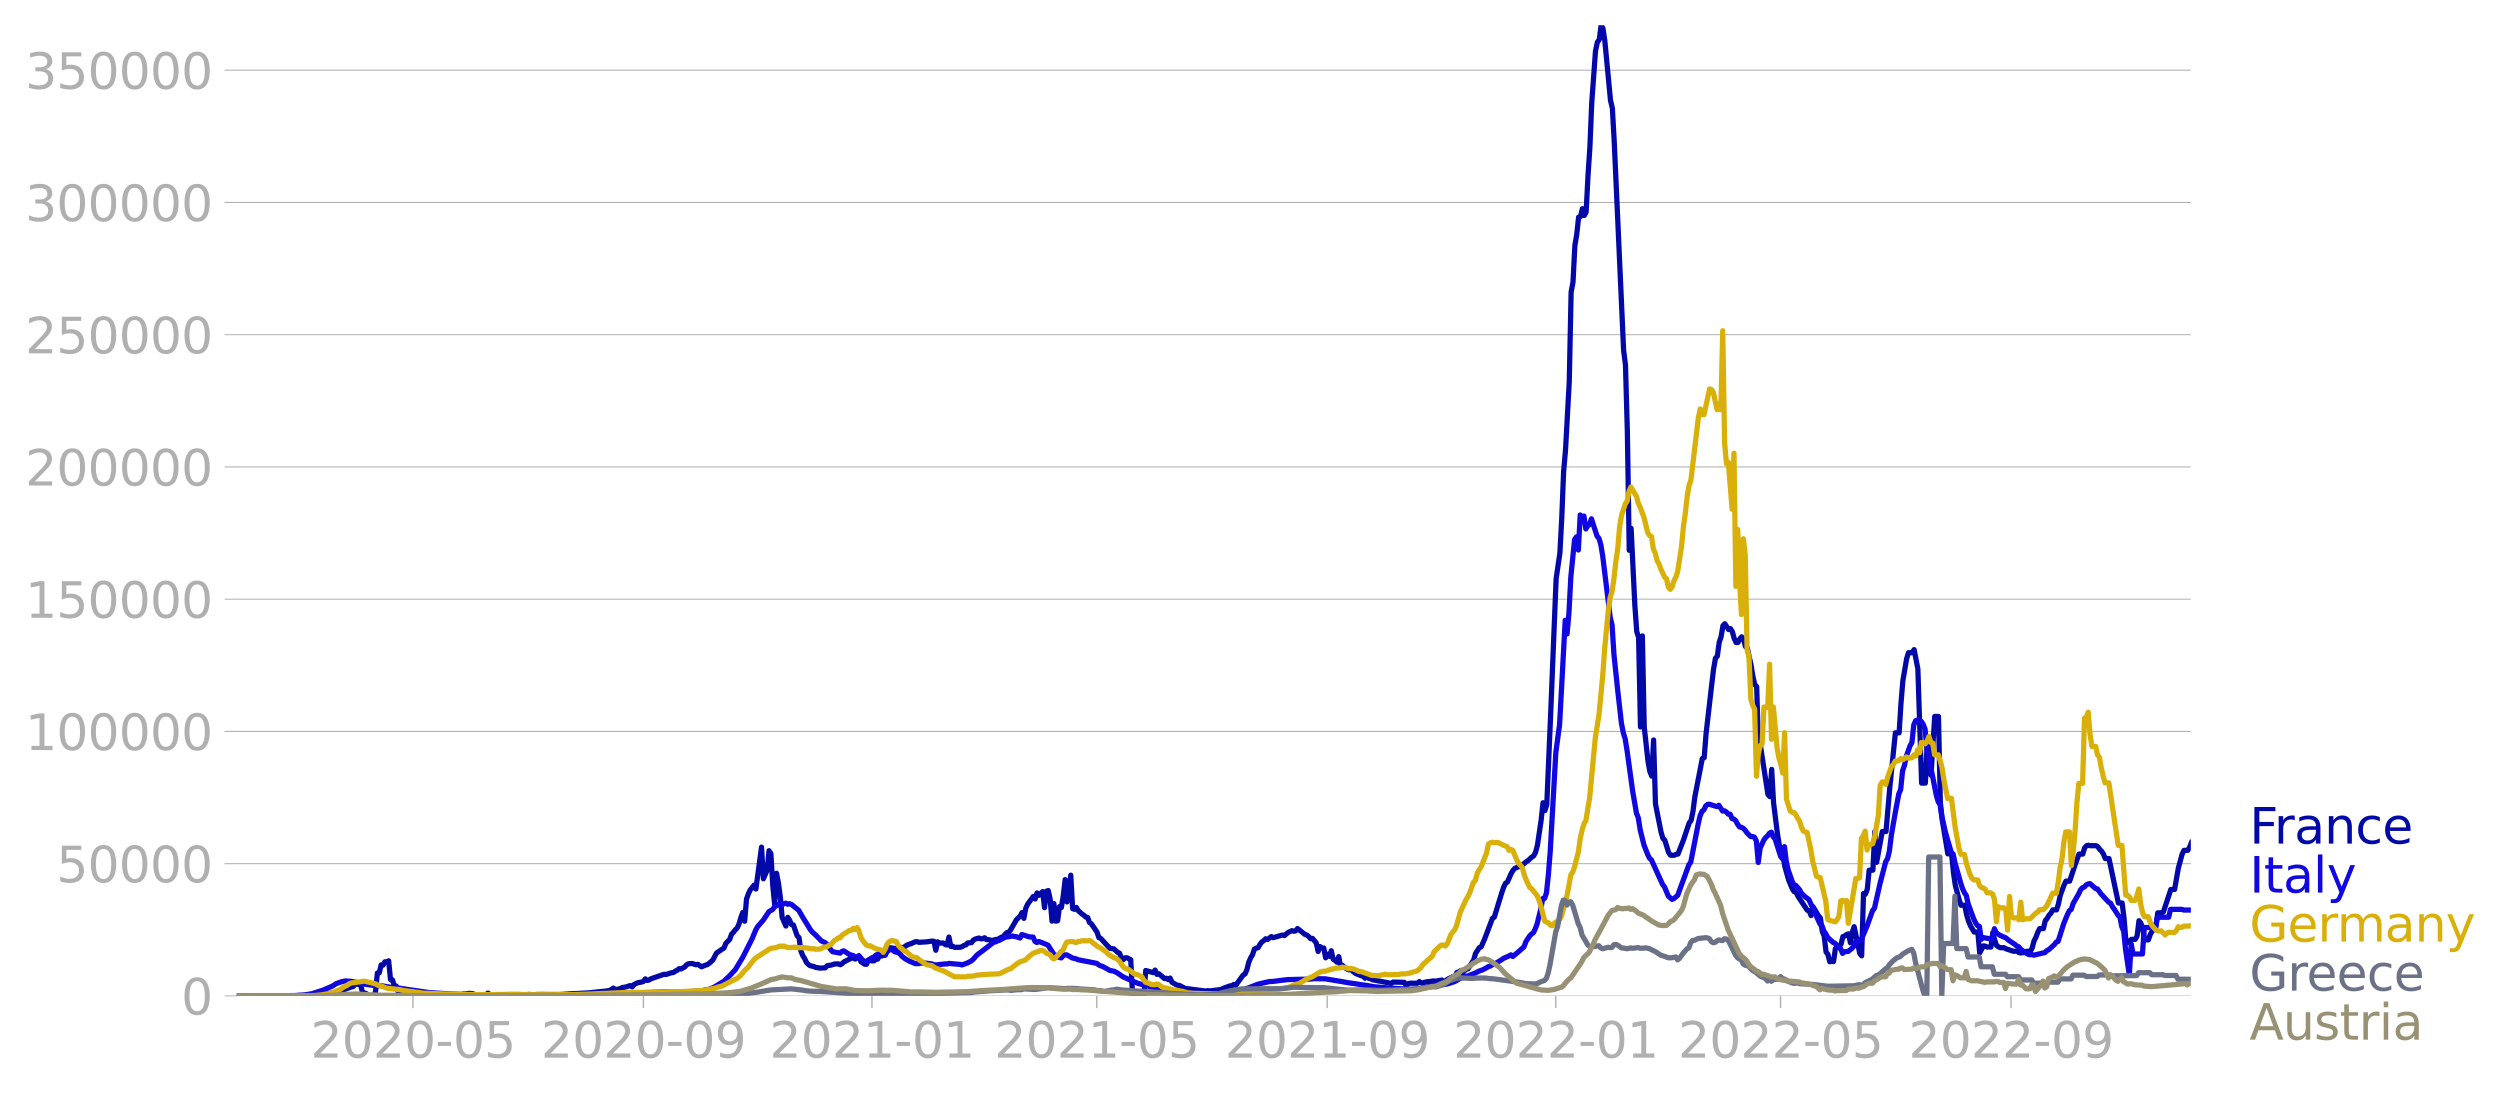<svg xmlns="http://www.w3.org/2000/svg" xmlns:xlink="http://www.w3.org/1999/xlink" width="951.91" height="416.199" viewBox="0 0 713.933 312.149"><defs><style>*{stroke-linejoin:round;stroke-linecap:butt}</style></defs><g id="figure_1"><path id="patch_1" d="M0 312.15h713.933V0H0v312.15z" style="fill:none"/><g id="axes_1"><path id="patch_2" d="M67.645 284.4h558V7.2h-558v277.2z" style="fill:none"/><g id="matplotlib.axis_1"><g id="xtick_1"><g id="line2d_1"><defs><path id="md359a8eb7b" d="M0 0v3.5" style="stroke:#b0b0b0;stroke-width:.4"/></defs><use xlink:href="#md359a8eb7b" x="117.935" y="284.4" style="fill:#b0b0b0;stroke:#b0b0b0;stroke-width:.4"/></g><g id="text_1" style="fill:#b0b0b0" transform="matrix(.14 0 0 -.14 88.687 302.038)"><defs><path id="DejaVuSans-32" d="M1228 531h2203V0H469v531q359 372 979 998 621 627 780 809 303 340 423 576 121 236 121 464 0 372-261 606-261 235-680 235-297 0-627-103-329-103-704-313v638q381 153 712 231 332 78 607 78 725 0 1156-363 431-362 431-968 0-288-108-546-107-257-392-607-78-91-497-524-418-433-1181-1211z" transform="scale(.016)"/><path id="DejaVuSans-30" d="M2034 4250q-487 0-733-480-245-479-245-1442 0-959 245-1439 246-480 733-480 491 0 736 480 246 480 246 1439 0 963-246 1442-245 480-736 480zm0 500q785 0 1199-621 414-620 414-1801 0-1178-414-1799Q2819-91 2034-91q-784 0-1198 620-414 621-414 1799 0 1181 414 1801 414 621 1198 621z" transform="scale(.016)"/><path id="DejaVuSans-2d" d="M313 2009h1684v-512H313v512z" transform="scale(.016)"/><path id="DejaVuSans-35" d="M691 4666h2478v-532H1269V2991q137 47 274 70 138 23 276 23 781 0 1237-428 457-428 457-1159 0-753-469-1171Q2575-91 1722-91q-294 0-599 50Q819 9 494 109v635q281-153 581-228t634-75q541 0 856 284 316 284 316 772 0 487-316 771-315 285-856 285-253 0-505-56-251-56-513-175v2344z" transform="scale(.016)"/></defs><use xlink:href="#DejaVuSans-32"/><use xlink:href="#DejaVuSans-30" x="63.623"/><use xlink:href="#DejaVuSans-32" x="127.246"/><use xlink:href="#DejaVuSans-30" x="190.869"/><use xlink:href="#DejaVuSans-2d" x="254.492"/><use xlink:href="#DejaVuSans-30" x="290.576"/><use xlink:href="#DejaVuSans-35" x="354.199"/></g></g><g id="xtick_2"><use xlink:href="#md359a8eb7b" id="line2d_2" x="183.739" y="284.4" style="fill:#b0b0b0;stroke:#b0b0b0;stroke-width:.4"/><g id="text_2" style="fill:#b0b0b0" transform="matrix(.14 0 0 -.14 154.491 302.038)"><defs><path id="DejaVuSans-39" d="M703 97v575q238-113 481-172 244-59 479-59 625 0 954 420 330 420 377 1277-181-269-460-413-278-144-615-144-700 0-1108 423-408 424-408 1159 0 718 425 1152 425 435 1131 435 810 0 1236-621 427-620 427-1801 0-1103-524-1761Q2575-91 1691-91q-238 0-482 47Q966 3 703 97zm1256 1978q425 0 673 290 249 291 249 798 0 503-249 795-248 292-673 292t-673-292q-248-292-248-795 0-507 248-798 248-290 673-290z" transform="scale(.016)"/></defs><use xlink:href="#DejaVuSans-32"/><use xlink:href="#DejaVuSans-30" x="63.623"/><use xlink:href="#DejaVuSans-32" x="127.246"/><use xlink:href="#DejaVuSans-30" x="190.869"/><use xlink:href="#DejaVuSans-2d" x="254.492"/><use xlink:href="#DejaVuSans-30" x="290.576"/><use xlink:href="#DejaVuSans-39" x="354.199"/></g></g><g id="xtick_3"><use xlink:href="#md359a8eb7b" id="line2d_3" x="249.008" y="284.4" style="fill:#b0b0b0;stroke:#b0b0b0;stroke-width:.4"/><g id="text_3" style="fill:#b0b0b0" transform="matrix(.14 0 0 -.14 219.76 302.038)"><defs><path id="DejaVuSans-31" d="M794 531h1031v3560L703 3866v575l1116 225h631V531h1031V0H794v531z" transform="scale(.016)"/></defs><use xlink:href="#DejaVuSans-32"/><use xlink:href="#DejaVuSans-30" x="63.623"/><use xlink:href="#DejaVuSans-32" x="127.246"/><use xlink:href="#DejaVuSans-31" x="190.869"/><use xlink:href="#DejaVuSans-2d" x="254.492"/><use xlink:href="#DejaVuSans-30" x="290.576"/><use xlink:href="#DejaVuSans-31" x="354.199"/></g></g><g id="xtick_4"><use xlink:href="#md359a8eb7b" id="line2d_4" x="313.208" y="284.4" style="fill:#b0b0b0;stroke:#b0b0b0;stroke-width:.4"/><g id="text_4" style="fill:#b0b0b0" transform="matrix(.14 0 0 -.14 283.96 302.038)"><use xlink:href="#DejaVuSans-32"/><use xlink:href="#DejaVuSans-30" x="63.623"/><use xlink:href="#DejaVuSans-32" x="127.246"/><use xlink:href="#DejaVuSans-31" x="190.869"/><use xlink:href="#DejaVuSans-2d" x="254.492"/><use xlink:href="#DejaVuSans-30" x="290.576"/><use xlink:href="#DejaVuSans-35" x="354.199"/></g></g><g id="xtick_5"><use xlink:href="#md359a8eb7b" id="line2d_5" x="379.012" y="284.4" style="fill:#b0b0b0;stroke:#b0b0b0;stroke-width:.4"/><g id="text_5" style="fill:#b0b0b0" transform="matrix(.14 0 0 -.14 349.764 302.038)"><use xlink:href="#DejaVuSans-32"/><use xlink:href="#DejaVuSans-30" x="63.623"/><use xlink:href="#DejaVuSans-32" x="127.246"/><use xlink:href="#DejaVuSans-31" x="190.869"/><use xlink:href="#DejaVuSans-2d" x="254.492"/><use xlink:href="#DejaVuSans-30" x="290.576"/><use xlink:href="#DejaVuSans-39" x="354.199"/></g></g><g id="xtick_6"><use xlink:href="#md359a8eb7b" id="line2d_6" x="444.282" y="284.4" style="fill:#b0b0b0;stroke:#b0b0b0;stroke-width:.4"/><g id="text_6" style="fill:#b0b0b0" transform="matrix(.14 0 0 -.14 415.034 302.038)"><use xlink:href="#DejaVuSans-32"/><use xlink:href="#DejaVuSans-30" x="63.623"/><use xlink:href="#DejaVuSans-32" x="127.246"/><use xlink:href="#DejaVuSans-32" x="190.869"/><use xlink:href="#DejaVuSans-2d" x="254.492"/><use xlink:href="#DejaVuSans-30" x="290.576"/><use xlink:href="#DejaVuSans-31" x="354.199"/></g></g><g id="xtick_7"><use xlink:href="#md359a8eb7b" id="line2d_7" x="508.481" y="284.4" style="fill:#b0b0b0;stroke:#b0b0b0;stroke-width:.4"/><g id="text_7" style="fill:#b0b0b0" transform="matrix(.14 0 0 -.14 479.233 302.038)"><use xlink:href="#DejaVuSans-32"/><use xlink:href="#DejaVuSans-30" x="63.623"/><use xlink:href="#DejaVuSans-32" x="127.246"/><use xlink:href="#DejaVuSans-32" x="190.869"/><use xlink:href="#DejaVuSans-2d" x="254.492"/><use xlink:href="#DejaVuSans-30" x="290.576"/><use xlink:href="#DejaVuSans-35" x="354.199"/></g></g><g id="xtick_8"><use xlink:href="#md359a8eb7b" id="line2d_8" x="574.285" y="284.4" style="fill:#b0b0b0;stroke:#b0b0b0;stroke-width:.4"/><g id="text_8" style="fill:#b0b0b0" transform="matrix(.14 0 0 -.14 545.037 302.038)"><use xlink:href="#DejaVuSans-32"/><use xlink:href="#DejaVuSans-30" x="63.623"/><use xlink:href="#DejaVuSans-32" x="127.246"/><use xlink:href="#DejaVuSans-32" x="190.869"/><use xlink:href="#DejaVuSans-2d" x="254.492"/><use xlink:href="#DejaVuSans-30" x="290.576"/><use xlink:href="#DejaVuSans-39" x="354.199"/></g></g></g><g id="matplotlib.axis_2"><g id="ytick_1"><path id="line2d_9" d="M67.645 284.4h558" clip-path="url(#p677c79b38f)" style="fill:none;stroke:#b0b0b0;stroke-width:.3;stroke-linecap:square"/><g id="line2d_10"><defs><path id="m8fd84c9474" d="M0 0h-3.5" style="stroke:#b0b0b0;stroke-width:.3"/></defs><use xlink:href="#m8fd84c9474" x="67.645" y="284.4" style="fill:#b0b0b0;stroke:#b0b0b0;stroke-width:.3"/></g><use xlink:href="#DejaVuSans-30" id="text_9" style="fill:#b0b0b0" transform="matrix(.14 0 0 -.14 51.737 289.719)"/></g><g id="ytick_2"><path id="line2d_11" d="M67.645 246.636h558" clip-path="url(#p677c79b38f)" style="fill:none;stroke:#b0b0b0;stroke-width:.3;stroke-linecap:square"/><use xlink:href="#m8fd84c9474" id="line2d_12" x="67.645" y="246.636" style="fill:#b0b0b0;stroke:#b0b0b0;stroke-width:.3"/><g id="text_10" style="fill:#b0b0b0" transform="matrix(.14 0 0 -.14 16.108 251.955)"><use xlink:href="#DejaVuSans-35"/><use xlink:href="#DejaVuSans-30" x="63.623"/><use xlink:href="#DejaVuSans-30" x="127.246"/><use xlink:href="#DejaVuSans-30" x="190.869"/><use xlink:href="#DejaVuSans-30" x="254.492"/></g></g><g id="ytick_3"><path id="line2d_13" d="M67.645 208.872h558" clip-path="url(#p677c79b38f)" style="fill:none;stroke:#b0b0b0;stroke-width:.3;stroke-linecap:square"/><use xlink:href="#m8fd84c9474" id="line2d_14" x="67.645" y="208.872" style="fill:#b0b0b0;stroke:#b0b0b0;stroke-width:.3"/><g id="text_11" style="fill:#b0b0b0" transform="matrix(.14 0 0 -.14 7.2 214.191)"><use xlink:href="#DejaVuSans-31"/><use xlink:href="#DejaVuSans-30" x="63.623"/><use xlink:href="#DejaVuSans-30" x="127.246"/><use xlink:href="#DejaVuSans-30" x="190.869"/><use xlink:href="#DejaVuSans-30" x="254.492"/><use xlink:href="#DejaVuSans-30" x="318.115"/></g></g><g id="ytick_4"><path id="line2d_15" d="M67.645 171.108h558" clip-path="url(#p677c79b38f)" style="fill:none;stroke:#b0b0b0;stroke-width:.3;stroke-linecap:square"/><use xlink:href="#m8fd84c9474" id="line2d_16" x="67.645" y="171.108" style="fill:#b0b0b0;stroke:#b0b0b0;stroke-width:.3"/><g id="text_12" style="fill:#b0b0b0" transform="matrix(.14 0 0 -.14 7.2 176.427)"><use xlink:href="#DejaVuSans-31"/><use xlink:href="#DejaVuSans-35" x="63.623"/><use xlink:href="#DejaVuSans-30" x="127.246"/><use xlink:href="#DejaVuSans-30" x="190.869"/><use xlink:href="#DejaVuSans-30" x="254.492"/><use xlink:href="#DejaVuSans-30" x="318.115"/></g></g><g id="ytick_5"><path id="line2d_17" d="M67.645 133.344h558" clip-path="url(#p677c79b38f)" style="fill:none;stroke:#b0b0b0;stroke-width:.3;stroke-linecap:square"/><use xlink:href="#m8fd84c9474" id="line2d_18" x="67.645" y="133.344" style="fill:#b0b0b0;stroke:#b0b0b0;stroke-width:.3"/><g id="text_13" style="fill:#b0b0b0" transform="matrix(.14 0 0 -.14 7.2 138.663)"><use xlink:href="#DejaVuSans-32"/><use xlink:href="#DejaVuSans-30" x="63.623"/><use xlink:href="#DejaVuSans-30" x="127.246"/><use xlink:href="#DejaVuSans-30" x="190.869"/><use xlink:href="#DejaVuSans-30" x="254.492"/><use xlink:href="#DejaVuSans-30" x="318.115"/></g></g><g id="ytick_6"><path id="line2d_19" d="M67.645 95.58h558" clip-path="url(#p677c79b38f)" style="fill:none;stroke:#b0b0b0;stroke-width:.3;stroke-linecap:square"/><use xlink:href="#m8fd84c9474" id="line2d_20" x="67.645" y="95.581" style="fill:#b0b0b0;stroke:#b0b0b0;stroke-width:.3"/><g id="text_14" style="fill:#b0b0b0" transform="matrix(.14 0 0 -.14 7.2 100.9)"><use xlink:href="#DejaVuSans-32"/><use xlink:href="#DejaVuSans-35" x="63.623"/><use xlink:href="#DejaVuSans-30" x="127.246"/><use xlink:href="#DejaVuSans-30" x="190.869"/><use xlink:href="#DejaVuSans-30" x="254.492"/><use xlink:href="#DejaVuSans-30" x="318.115"/></g></g><g id="ytick_7"><path id="line2d_21" d="M67.645 57.817h558" clip-path="url(#p677c79b38f)" style="fill:none;stroke:#b0b0b0;stroke-width:.3;stroke-linecap:square"/><use xlink:href="#m8fd84c9474" id="line2d_22" x="67.645" y="57.817" style="fill:#b0b0b0;stroke:#b0b0b0;stroke-width:.3"/><g id="text_15" style="fill:#b0b0b0" transform="matrix(.14 0 0 -.14 7.2 63.136)"><defs><path id="DejaVuSans-33" d="M2597 2516q453-97 707-404 255-306 255-756 0-690-475-1069Q2609-91 1734-91q-293 0-604 58T488 141v609q262-153 574-231 313-78 654-78 593 0 904 234t311 681q0 413-289 645-289 233-804 233h-544v519h569q465 0 712 186t247 536q0 359-255 551-254 193-729 193-260 0-557-57-297-56-653-174v562q360 100 674 150t592 50q719 0 1137-327 419-326 419-882 0-388-222-655t-631-370z" transform="scale(.016)"/></defs><use xlink:href="#DejaVuSans-33"/><use xlink:href="#DejaVuSans-30" x="63.623"/><use xlink:href="#DejaVuSans-30" x="127.246"/><use xlink:href="#DejaVuSans-30" x="190.869"/><use xlink:href="#DejaVuSans-30" x="254.492"/><use xlink:href="#DejaVuSans-30" x="318.115"/></g></g><g id="ytick_8"><path id="line2d_23" d="M67.645 20.053h558" clip-path="url(#p677c79b38f)" style="fill:none;stroke:#b0b0b0;stroke-width:.3;stroke-linecap:square"/><use xlink:href="#m8fd84c9474" id="line2d_24" x="67.645" y="20.053" style="fill:#b0b0b0;stroke:#b0b0b0;stroke-width:.3"/><g id="text_16" style="fill:#b0b0b0" transform="matrix(.14 0 0 -.14 7.2 25.372)"><use xlink:href="#DejaVuSans-33"/><use xlink:href="#DejaVuSans-35" x="63.623"/><use xlink:href="#DejaVuSans-30" x="127.246"/><use xlink:href="#DejaVuSans-30" x="190.869"/><use xlink:href="#DejaVuSans-30" x="254.492"/><use xlink:href="#DejaVuSans-30" x="318.115"/></g></g></g><path id="line2d_25" d="m67.645 284.4 21.4-.107 2.675-.224 2.14-.309 2.14-.435 1.07-.375 1.07-.299 2.14-.79.535-.107.535-.581.535-.203.535.196.535-.155.535 2.344 1.07.372.535.673h1.605l.535-1.151.535-5.384.535-.052.535-2.259.535.07.535-.949.535-.035.535-.255.535 5.358.535.075.535 1.595.535.152.535 1.541.535-.1.535.23.535.05 1.07-.184.535.351.535-.316.535.247 1.07.125 1.07.554.535-.603 1.605.08 1.604.077.535.39 7.49.19.535-.332.535.017 1.07-.207 1.07.089.535.367 1.07-.109.535.132 1.605-.127.535-.415.535.43 2.675-.017 3.21-.017 2.675.023.535.081 2.14-.135 1.07.088 1.605-.087 2.675.02h1.07l2.675-.005 3.21-.223 1.605-.06 1.605-.098 1.605-.092 4.815-.505 1.07-.172 1.07-.664.535.445 1.07-.204 1.07-.45.535-.029 1.605-.489.535.378.535-.693 1.07-.503 1.07-.192.535-.163.535-.734.535.443.535-.133.535-.339 3.745-1.293.535.073 1.07-.34.535-.18.535-.05.535-.4.535-.24.535-.453.535.085 1.07-.564.535-.612.535-.31 1.07-.081 1.07.358.535-.122 1.07.706 1.07-.449.535-.144.535-.357 1.07-.967 1.07-2.024 2.14-1.445.535-1.333 1.07-1.086.535-1.494.535-.547.535-.729.535-.48.535-1.192.535-1.858.535-1.416.535 2.506.535-6.336.535-1.52.535-1.094 1.07-1.343.535 1.097 1.605-11.954.535 9.028 1.07-2.445.535-5.562.535.821.535 9.136.535 5.393.535-8.904.535 2.726.535 3.972.535 5.902 1.07 2.454.535-2.48.535.815.535 1.27.535.094 1.07 3.059.535.538.535 3.85.535 1.304.535.84.535 1.132.535.56.535.364 1.07.24.535.273.535.024.535.136 1.604-.075.535-.604 1.07-.166 1.07-.328 1.07-.04.535.25.535-.328.535-.488 2.14-1.075.535-.014.535.295 1.07-.832.535 1.547 1.07.738.535.04.535-1.244 1.07.283.535-.04.535-.392.535-.105.535-1.008.535.144.535-.19.535-.055.535-1.803.535-.373 1.07.145 1.07.182 1.605-.365.535.002.535-.46.535-.305 1.07-.365 1.07-.484.535-.054.535.203 2.14-.124 1.605-.236.535.059.535 2.567.535-2.414.535.373 1.07-.036.535.466.535.107.535-2.272.535 2.687.535-.07.535.328 1.605-.029.535-.155.535-.37.535-.122.535-.58 1.07-.091.535-.7.535-.312 1.07-.305.535.225.535-.008.535-.289.535.509.535.014 1.07.262 1.07-.292.535-.033 1.07-.61.535-.17.535-.687.535-.498.535-.1.535-.739 1.605-2.792 1.07-1.057.535-1.007.535 1.654.535-2.9.535-1.142 1.605-2.213.535.724.535-1.73.535.685 1.07-1.06.535 4.582.535-4.695.535-.182.535 2.446.535 6.271.535-5.001.535 5.019.535-.134.535-4.02.535.241.535-3.353.535-4.594.535 6.365 1.07-7.634.535 9.551.535.199.535-.534.535.926 1.07.945.535.348.535.526.535.081.535 1.484.535.365 1.605 2.359.535 1.573.535.237 1.605 1.76 1.07 1.085 1.07.136 1.07.981.535.243.535 1.306.535.55.535-.53.535-.005 1.07.54.535 10.342h3.21l.535-7.246 2.14.602.535-.723.535 1.22.535-.176 1.605 1.368.535-.087.535.413.535-.455.535 1.196 1.07.621.535.238.535.052 1.605.832 5.885.762.535-.128.535.103 3.21-.397 1.07-.484 1.604-.571.535-.05.535-.364.535.284 2.14-2.967.535-.315.535-1.215.535-2.171.535-1.192.535-.914.535-1.59.535-.292.535-.132.535-.961.535-.686.535-.359.535-.529.535.203 1.07-.825.535.305 2.675-.755.535.148 1.07-.879 1.07-.511.535.154.535-.087.535-.667 2.14 1.685.535.185.535.428.535.592.535-.085 1.07 1.298.535 2.426.535-1.394.535.396.535.025.535 2.793.535-1.017.535.597.535-1.594.535 2.406.535.347.535.5.535-1.565.535 2.934.535-.428.535.562 1.07.65 1.07.088.535.598.535.403 1.605.655.535.084.535.613.535-.728.535.764.535.116.535.281 5.35 1.038.535-.376 3.21.08.535.876.535-.48.535-.15 2.14.016.535-.483.535.364.535-.029 1.07-.28 1.07-.101.535-.108 1.07.016 1.605-.311.535.503 1.605-.983 1.07-.483.535-.038.535-1.129.535-.176.535-.35.535.56 1.07-.967.535-.115 1.605-2.534.535-1.876 1.07-1.648.535-.22 1.07-2.47 2.14-5.667.535-.347 2.14-7.001.535-1.551.535-1.14.535-.333 1.07-2.451.535-.911.535-.571 1.07-.448.535-.05 1.605-1.375.535-.322 1.07-.997.535-.327.535-1.022.535-2.006 1.07-7.198.535-4.971.535 2.241.535-1.656 1.07-24.905 1.605-39.651 1.07-7.31.535-9.944.535-13.39.535-6.08 1.07-19.485.535-25.643.535-2.854.535-10.45.535-3.19.535-4.909.535-.16.535-2.259.535 1.939.535-.941.535-10.407.535-8.058.535-12.832 1.07-14.72.535-2.537.535-.736.535-4.109.535.954.535 3.638 1.07 11.23.534 5.63.535 2.269.535 9.56 2.675 59.522.535 4.273.535 18.994.535 33.88.535-6.25 1.07 21.981.535 7.431.535 1.752.535 25.542.535-25.989.535 25.973 1.07 9.765.535 2.972.535 1.309.535-10.31.535 18.274 1.605 8.082.535 1.77.535.51 1.07 3.485.535.778 1.07.035.535-.294.535-.06 1.605-4.106 1.605-4.809.535-.68.535-2.555.535-4.169 2.14-10.99.535-.206.535-6.884 1.605-13.946.535-4.468.535-3.118.535-.569.535-3.936.535-1.615.535-3.147.535-.587 1.07 1.652.535-.25.535.855.535 1.955.535 1.15.535.005.535-1.043.535-.581.535.71.535 2.049.535.482 1.07 4.864.535 3.258.535 2.267.535.618.535 17.832.535-1.001 2.14 13.933.535.62.535-7.769.535 9.494 1.07 8.58.535 3.354.535 2.399.535.572.535 3.278 1.07 3.818 1.07 2.618.535.799.535.15.535 1.15 2.675 4.003.535.152.535 1.374.535-2.578 1.605 2.667.535.634.535 3.84.535 1.235.535 4.569.535.713.535 2.107.535-.116.535.057.535-3.703 1.07-.78.535-.447.535-2.19.535-.172.535-.443.535-.167.535 2.536.535-2.987.535-1.594 1.605 7.644.535.668.535-17.797.535.203.535-1.395.535-5.452 1.07-.01.535-11 .535 8.75 1.605-8.79h1.07l1.07-12.433 1.605-15.753h1.07l.535-8.47.535-6.431 1.07-6.244.535-1.74h1.07l.535-.873 1.07 5.496 1.07 32.617h1.07l.535-11.476.535 5.158.535 4.055 1.07-16.772h1.07l.535 24.588.535 4.993 1.605 9.661h1.07l.535 5.38.535 3.615 1.07 4.06.535 1.62h1.07l.535 2.675.535 1.8.535 1.314 1.07 1.853h1.07l.535 5.942 1.07-1.987.535.078.535.268h1.07l.535-4.158.535 2.13.534 1.566.535.4.535.233h1.07l.535.322 2.14.704h1.07l.535.41.535.08 1.07-.193.535-.29h1.07l.535-.927.535-2.052.535-1.02.535-1.448.535-1.035h1.07l.535-2.264.535-.636.535-.937.535-.559.535-.953h1.07l.535-1.658.535-2.522 1.07-2.86.535-1.158h1.07l1.605-4.814 1.07-2.92h1.07l.535-1.784.535-.604.535-.136.535.139 1.605-.02.535.268.535.768.535.527.535.802.535 1.323h1.07l2.14 10.161.535 2.514h1.07l.535 4.227.535 6.436.535.656 1.07-.93h1.07l.535-.94.535-4.374.535.679.535 1.617.535 3.176h1.07l.535-1.518.535-.97 1.07-1.221.535-4.012h1.07l.535-.25 2.14-6.426h1.07l1.07-6.074 1.07-3.968.535-1.12h1.07l.535-.89.535-1.34h0" clip-path="url(#p677c79b38f)" style="fill:none;stroke:#0309a6;stroke-width:1.5;stroke-linecap:square"/><path id="line2d_26" d="m67.645 284.4 16.585-.094 2.675-.19 2.14-.329 3.21-1.035 2.675-1.149 1.07-.701 1.605-.566 1.07-.204 1.605.108 2.14.421 1.605.366 1.07.158 1.605.22 2.14.092 1.07.172 1.07.179 1.605.236.535-.076 1.605.296 8.56 1.246 1.07.025 5.35.332 12.84.284 2.14.034 3.21-.035 9.094.058 11.77-.056 9.095-.251 6.42-.51 2.675-.064 2.14-.062 3.21.033 4.815-.183 2.675-.167 2.14-.338 1.07-.309 1.07-.516 2.675-1.618 1.605-1.53 1.07-1.183.535-.537 2.14-3.56 2.675-5.275 1.07-2.595.535-.932 1.605-1.84 1.605-2.422 1.07-.618.535-.74 1.07-.634.535-.335.535.276 1.07-.372.535.313.535-.142.535.194 1.605 1.272.535.478 1.07 1.876 1.07 1.734 1.07 1.742.535.707 1.07.973 1.07 1.08.535.568 1.07.481.534.487 1.07 1.53.535.58 2.14.405.535-.52.535-.133 1.605 1.053 1.07.29.535.394.535.021.535-.392 1.07 1.302 1.07.474.535-.248.535-.587.535-.342.535-.153.535-.573.535-.24 1.07-.893 1.07 1.05.535-.879.535-.472.535-.187.535.122.535.491 1.07.276.535.396.535.656 1.07.804 1.07.582 1.605.69 1.07.02.535-.175 1.07-.025 2.14.276.535.217.535.076 2.675-.299.535.025.535-.16 3.21.277.535.15 1.605-.579 1.07-.561.535-.468 1.07-1.201 3.21-2.443 1.605-1.245.535-.084.535-.287.535-.155 1.605-.861 1.605-.28.535-.083 1.07.197 1.07.365.535-.998 2.14.677 1.07.057.535 1.251.535.29.535-.285 1.07.394 1.07.45.535.24 1.605 2.532 1.605.968.535.097.535-.612.535-.267.535.026 1.605.89 1.07.246.535.25 5.35 1.037.535.433.535.27.535.138 2.14 1.187 1.07.186 1.07.529 1.605 1.103 1.605.719 2.675 1.158 1.605.405 2.14.592 1.605.264 1.07.363 2.14.293 5.885.72 4.815.39 2.674-.023 2.675-.119 3.745-.528 2.675-.882 3.21-1.253 1.605-.379 1.605-.369 1.07-.042 1.605-.21 1.605-.196 1.07-.12 6.42-.134 1.07-.128 3.21.053 2.14.356 2.675.446 1.605.295 2.14.297 1.605.272 1.605.203 2.14.39 2.675.23 3.21.232 4.815.269 2.14-.148 5.885-1.293.535-.03.535.131 1.07-.176 2.14-.684 1.605-.962 1.605-.57.535-.07 2.14-.844 1.07-.555 1.07-.37 1.07-.582.535-.338.535-.143.535-.348.535-.169 2.14-1.265.535-.405 1.605-.711.535-.31.535.463 1.07-.85 2.14-1.897.535-1.466 1.07-1.635.535-.549.535-.378.535-1.091.535-1.418 1.07-4.365.535-2.884.535-.062.535-1.575.535-5.127.535-6.656 1.605-28.328 1.07-7.93 1.605-29.783.535 3.88.535-6.073.535-10.197 1.07-10.687.535-.768.535 3.76.535-9.988.535.496.535-.196.535 3.67.535-.82.535-.514.535-1.542 1.605 4.947.535.617.535 1.818.535 3.24 2.14 17.518.534 2.162.535 8.413 1.07 10.218 1.07 9.46.535 2.716.535 1.73.535 3.33 1.605 11.636 1.07 6.212.535 1.383.535 3.389 1.07 4.31 1.07 2.732.535 1.094.535.463 3.21 7.06.535.669 1.07 2.613 1.07.93.535-.216 1.07-.906 3.21-8.756.535-.76 2.14-10.986.535-2.27.535-1.245.535-.405.535-1.132.535-.454.535-.03 1.07.36 1.07.305.535-.366 1.07 1.644.535-.07.535.346.535.605.535.025.535 1.228.535.164.535.458.535 1.014.535.754.535.118.535.283.535.524.535.788 1.07 1.063.535-.012.535.18.535 1.092.535 6.12.535-4.084 1.07-2.355.535-.701.535-.496.535-.722.535-.287.535 1.296.535.643 1.07 3.384.535 1.646.535.67.535-3.498.535 4.4.535 2.3 1.07 3.05.535 1.119.535.178 1.07 1.205.535.996 1.07 1.056 1.07.77 3.21 7.073.535.405.535 1.531.535.732.535 1.063 1.605 1.486.535.235 1.07 1.225.535.34.535 1.308.535-.452 1.07-.124 1.07-.86.535-.627.535-1.33.535.039.535-.41.535-.22 1.605-3.746 1.605-4.49.535-.673 1.605-7.105 1.605-6.173.535-.876.535-2.254.535-4.38 1.07-6.18 1.07-5.683.535-1.28.535-5.271.535-1.571.535-2.606 1.07-3.013.535-.933.535-5.058.535-1.191.535-.17.535-.026.535.423.535.811.535 1.356.535 5.58 1.07 5.151 1.605 8.155.535 1.847.535.856.535 3.501 1.07 4.652 1.605 5.476.535.496.535 2.54 1.605 5.667.535 1.65.535 1.144.535.814.535 2.376 1.605 4.35.535 1.102.535.777.535.225.535 3.683.535-.492 2.14.378.535-.056.535-2.85.534 1.173 1.07.707 1.07.476.535.223 1.07.846 1.605 1.07.535.48.535.188.535.673 1.07.801 1.07.663.535.14.535-.07.535.183 3.21-.75.535-.565.535-.252 1.605-1.455.535-.724.535-.189 1.605-5.081 1.07-2.6.535-1.091.535-.358.535-1.66 1.605-2.8.535-1.15.535-.597.535-.191.535-.61.535-.272.535-.093 1.605 1.408.535.114 1.07 1.468 2.14 2.319.535.261.535 1.04.535.72 1.07 1.714.535.536.535 2.757.535 1.253.535 5.256 1.07 7.206.535-8.842.535 2.892h2.675l.535-7.574h3.21l.535-2.93h3.21l.535-2.243h3.21l.535.184h2.14" clip-path="url(#p677c79b38f)" style="fill:none;stroke:#1007e1;stroke-width:1.5;stroke-linecap:square"/><path id="line2d_27" d="m67.645 284.4 21.935-.104 2.14-.169 2.14-.36.535-.082 2.675-1.083 1.07-.722 1.07-.537.535-.387.535-.218 3.745-.564 3.21.786.535.336 1.605.476 1.07.437 3.745.405 1.07.245 5.885.789 1.07.013 6.42.252 1.604.063 14.445.088 2.675-.13 3.745.126 11.77-.02 4.815-.139 10.165-.433 1.605-.1 8.56.102 1.605-.093 2.14-.076 6.955-.332 2.14-.104 3.21-.652 1.07-.362 1.07-.277 1.605-.831 1.07-.563 1.07-.497.535-.265 1.07-.924 1.07-1.345 1.07-.96.535-.796.535-.592.535-.803 1.07-.792 2.14-1.384.535-.304.535-.469 1.07-.335.535.002 1.07-.34.535-.219.535.101.535-.1.535.274 1.07.198 1.605-.146.535.13 2.14.01 2.14.317.535-.005.535.147 1.07-.045.535-.175.535-.341 1.07-.174.534-.383.535-.176 1.07-1.246.535-.262.535-.435.535-.04.535-.747 2.14-1.357.535-.03.535-.55.535.322.535-.568.535.89.535 1.817.535.972 1.07 1.328.535.246.535-.038 1.605.843 1.605.36.535.665.535-.963.535-1.295.535-.715.535-.286.535-.098 1.07.31.535 1.022.535.65.535.33.535.578.535.154 1.07.906.535.486 1.07.42.535.044.535.535 1.605 1.02.535.442 1.605.268 1.07.738 1.07.318.535.278.535.116 3.21 1.729 3.21.012.535-.168 1.605-.046 1.07-.275 1.605-.126 1.605-.12 1.07-.041 2.14-.1 2.675-1.306.535-.132 1.605-1.304 1.07-.68 1.07-.336.535-.256 1.07-.997 1.07-.85 1.605-.59.535-.178.535-.034.535.253.535.537.535.149.535.287.535.796.535.42.535-.386 1.605-1.767.535-.423.535-1.297.535-.973 1.605-.151 1.07.324.535-.344.535-.01.535-.185 1.605.038.535-.147.535.286.535.516.535.347.535.48 1.07.565 1.605 1.125.535.63 1.605.984.535.152.535.338.535.489 1.07 1.612.535.448 1.07.37 1.605 1.247 1.07.28 1.07.543.535.907.535.646 1.07.329.535.309 1.07.09.535-.248.535.18 1.07.793 1.07.245.535.063 1.07.336 3.21.537 1.07.348 1.605.178 9.094.251 5.885-.459 3.745-.312 1.07-.1 1.07-.174 5.35-.612 1.07-.23 2.14-.893 1.07-.256 2.14-1.32 1.07-.417.535-.198 2.14-1.34 1.07-.244h.535l1.605-.57.535-.058.535-.22 1.605-.13.535-.184.535.138.535-.04.535.335.535-.083 1.07.163 1.605.73.535.001 3.21 1.15.535-.048 1.07.13 2.14-.483.535.174 3.21-.065.535-.156 1.605-.06 1.07-.197 1.07-.341 1.07-.296 1.07-.95.535-.87 2.675-2.337.535-1.29 1.605-1.58.535-.334.535-.036.535.303.535-.638 1.07-2.688 1.07-1.35.535-1.188 1.07-3.833 1.605-3.513.535-.873.535-1.102 1.07-3.057.535-.467.535-2.033.535-.996.535-.759 1.605-4.092.535-2.53.535-.345.535-.18.535.138 1.07-.08 1.605.802 1.07.418.535 1.046.535-.26.535.28 1.07 2.576.535 1.016 1.07 1.222.535 1.974.535 1.504 1.07 2.288.535.356.535.61 1.07 1.407.535 1.267.535 1.677 1.07 4.3 1.07.487.535.606.535.233.535-.627.535-.45.535-.261.535-.497.535-1.023 1.605-5.992 1.07-5.776.535-.727.535-1.633 1.07-4.164.535-3.872.535-2.388.535-1.721.535-.96 1.07-6.539 1.605-16.993 1.07-6.71 1.07-11.245.535-7.51 1.07-11.188.534-3.618.535-1.61.535-3.848.535-4.801.535-3.559.535-6.332.535-3.091 1.07-3.362.535-.75.535-2.779.535-1.267 1.605 2.666.535 2.028.535 1.118 1.07 2.86 1.07 4.403.535.77.535.28.535 3.594.535 1.179.535 2.082.535 1.004.535 1.432 1.07 2.335.535.41.535 2.442.535.61.535-.74.535-1.766.535-.969.535-1.734 1.07-6.92.535-5.62.535-3.802.535-4.842.535-3.207.535-1.505 2.14-17.913.535-2.498.535 1.599.535.007 1.605-7.314.535.145.535.886 1.07 4.897.535-1.648.535 1.646.535-22.561.535 31.997.535 5.996.535-.427 1.07 13.428.535-15.994.535 38.004.535-16.264.535 15.212.535 9.106.535-21.627.535 4.504.535 27.12.535 1.985.535 12.203.535 1.693.535 1.112.535 19.201.535-6.466.535-2.261.535-.524.535-10.521 1.07.108.535-12.334.535 21.426.535-9.218 1.07 11.64.535 2.963.535 1.732.535 2.512.535-11.505.535 18.946 1.07 3.408.535.348.535.074.535.642.535 1.038.535.778.535 1.734.535 1.122.535.252.535.113 1.07 4.992.535 3.263 1.07 4.27.535.251.535.115 1.605 6.877.535 5.077.535.26 1.605.447.535-.628.535-.949.535-4.406.535-.12.535.292.535-.282.535 6.488 2.14-12.76h.535l.535-.216.535-11.231.535-.83.535-1.241.535 5.369.535-1.61.535-.001.535-.169.535-1.862 1.07-6.161.535-8.64.535-.979h.535l.535.663.535-2.075 1.07-3.024.535-.53.535-1.007h.535l.535-.169.535-.557.535.348.535-.295.535-.5.535.297h.535l.535-.122.535-.78.535.336.535-1.807.535.867.535-2.927h.535l.535.377.535-.643.535-1.445.535 1.675.535.203.535 3.349h1.07l.535 1.641.535 2.074.535 3.506 1.07 5.29 1.07-.093 1.07 8.295 1.07 5.91.535 1.768 1.07.093.535 2.59 1.07 3.204.535 1.043.535.405h1.07l.535 1.614.535.577.535.13.535.336.535 1.032 1.07-.006.535.36.535 1.56.534 6.331.535-4.296.535.33 1.07.006.535.637.535 5.712.535-9.57.535 5.677.535.418h1.07l.535.518.535-5.017.535 5.033.535-.223 1.07-.088h.535l1.605-1.563.535-.297.535-.696h1.07l1.07-1.157 1.605-3.546h1.07l.535-3.134.535-4.218.535-2.361.535-4.917.535-2.902h1.07l.535 9.634.535-4.07.535-5.787.535-8.388.535-5.223h1.07l.535-18.617.535-.347.535-1.372.535 6.465.535 3.318h1.07l.535 2.426.535.72.535 3.065.535 2.364.535 1.82h1.07l2.675 17.849h1.07l1.07 14.221.535.03.535.524.535.956h1.07l.535-1.35.535-1.926.535 4.311.535 2.475.535 1.131h1.07l.535 1.498.535.994 1.07 1.238.535.329h1.07l1.07 1.167.535-.516.535-.262 1.07.07h.535l.535-.527.535-1.13.535.213.535-.044.535-.34 1.605-.025.535-.17h0" clip-path="url(#p677c79b38f)" style="fill:none;stroke:#d8b009;stroke-width:1.5;stroke-linecap:square"/><path id="line2d_28" d="m67.645 284.4 104.324-.11 10.165-.062 5.35.03 20.865-.166 3.21-.19 4.28-.501 4.28-.702 5.885-.308 3.21.363 1.07.192 1.605.13 2.14.04 12.304.811 16.05.067 6.42-.348 8.56-.204 1.07-.165 4.28-.331 1.07-.059 1.605-.085 2.675-.128.535.18 1.605-.187 1.605-.053.535-.216 3.21.176 3.745-.496 2.14.085 2.675.169 1.07-.097 2.14.058 1.07.123 4.28.269 1.07.28.535-.09.535.207.535.074 2.14-.437.535.026.535-.194.535-.042 1.07.19 2.675.19 8.56.544 3.21.274 8.025.414 3.21-.074 2.14-.262 1.604-.446 4.815-.925 8.56-.073 2.675.005 2.14-.21 1.605-.206 2.14.062 1.605.034 4.815.017 3.21.346 3.745.37 2.14-.038 4.28-.02 2.675.122 10.165-.352 4.815-.66 1.07.037 2.14-.672.535-.27 1.07-.767 2.675-.886 2.14.08 2.14.098.535-.099 1.605-.044 1.605.03.535.123 1.605.106 7.49 1.016 1.605.349 2.675.074.535-.092 1.07-.523 1.07-.373.535-.604.535-1.639.535-2.502 1.605-9.199.535-1.467 1.07-5.978.535-1.571.535.201.535 1.212.535-.827.535-.103.535.915 1.605 5.372.535 1.032.535 2.182 1.07 1.806.535.986.535.448.535.166 2.14-.344.535.627.535.231 1.07-.29.534-.136.535.108.535-.071.535-.768.535-.094.535.222 1.07.785 1.07.11.535.141 1.07-.246.535.107 1.605-.195.535.187 1.07-.026.535-.103 1.07.258 1.605.774 1.605 1.058 1.07.346 1.07.41 1.07-.012 1.07-.228.535.823.535-.416 1.07-1.495 1.07-1.21.535-.3.535-1.514.535-.6.535-.04 1.07-.512 2.14-.228.535.063.535.232.535.797.535.34.535-.104.535-.428.535-.255 1.07.18.535-.526.535.08.535.331 1.07 2.124 1.07 2.203.535.684.535.357.535.186.535 1.24.535.337 1.07.298.535.705.535.486 1.07.65 1.07.95.535.276.535.13.535.415.535.612.535-.49.535.57.535-.445 1.07-.137.535-.25.535-.508.535.62.535.072 1.07.632 1.07.446.535.163.535-.017.535-.236.535.35 2.675.13 1.605.125 3.745.467 7.49-.128 1.605-.335.535.27.535-.268.535-.517 2.14-1.079 1.07-1.002.535-.134.535-.358 1.605-1.434.535-.307.535-.837 1.07-1.145 1.07-.826 1.07-.433.535-.598 1.605-.978 1.07-.437.535 1.01.535 2.792 2.14 8.066.535 1.436h.535l.535-39.666h3.21l.535 39.666.535-14.96h2.675l.535-13.508.535 14.96h2.675l.535 2.388h3.21l.535 2.805h3.21l.535 2.134h3.21l.534.7h3.21l.535.933h3.21l.535.898h3.21l.535-.278h3.21l.535-.925h3.21l.535-1.068h3.21l.535.372h3.21l.535-.438h3.21l.535.245 6.955-.051.535-.832h3.21l.535.562h3.21l.535.234h3.21l.535 1.062 3.745.018h0" clip-path="url(#p677c79b38f)" style="fill:none;stroke:#6b7186;stroke-width:1.5;stroke-linecap:square"/><path id="line2d_29" d="m67.645 284.4 26.215-.094 4.28-.287 3.745-.178 2.675.19 3.745.164 19.26.17 35.844-.051 26.215-.26 2.14-.13 4.28-.06 5.885-.049 6.42-.335 3.21-.405 2.14-.65.535-.122 1.07-.454 2.14-.864 2.675-1.222 1.07-.194 1.605-.453.535-.14 1.605.262 1.07.009 1.07.474 1.605.288 5.885 1.704 2.674.433 1.605.26 1.07-.023 1.605-.028 2.675.511 3.745.078 2.675-.134 1.605-.038 1.07.068 1.07-.067 5.885.5 2.14-.004 4.815.109 9.095-.186 4.28-.317 5.35-.27 4.28-.328 2.675-.188 1.07-.064 5.35.025 1.605.213 2.675.225 2.14-.03.535.118 1.605.014 1.07.082 1.605.044 16.05 1.258 2.14.068 15.515.28 8.024-.04 12.305-.243 3.745-.088 8.56-.523 4.28-.187 2.675-.229 1.605-.132 4.815.085 2.675.173 10.165-.204 2.14-.313 3.745-.872 1.07-.13 2.14-.951 1.07-.425 1.07-.918 1.07-.67 1.07-.615 1.07-1.041.535-.087 2.14-1.367.535-.485.535-.194.535-.463.535-.153.535-.287 1.07-.154.535.211.535.061 1.605.998 1.605 1.195 1.605 1.764 3.21 2.72 6.955 1.933 2.14.126 1.605-.237 2.14-.675.535-.367 1.07-1.333.535-.547.535-.362 1.605-2.356 1.07-1.565.535-.868.535-1.08 1.07-1.005.535-.61.535-1.246.535-.896.535-1.37 1.605-2.926 1.07-1.987 1.07-2.032 1.07-1.35 1.07-.217.534-.63.535.229 1.07.148.535-.111.535.019.535-.143.535.384.535-.185 1.07.733.535.533 1.605.641.535.477.535.297 1.07.783 2.14 1.205 1.07.145 1.07-.025.535-.397.535-.616 1.07-.579 1.07-1.3 1.07-1.308.535-1.106 1.07-3.88 1.07-2.372 1.07-1.497.535-1.37 1.07-.329.535.155.535-.008 1.07.684 1.07 2.137.535 1.47.535.985 1.07 2.409.535 1.182.535 2.234 1.605 4.786 1.07 2.285 2.14 4.541.535.644 1.07.814.535.63.535.908.535.64 1.605 1.225.535.185 1.07.839.535-.06 2.14.775 1.07-.02.535.474 1.07.351 2.14.346 2.14.185 1.07.098.535.221 2.14.36 2.14.694 1.07.952.535-.429.535.21.535.065.535.195 1.07.072h.535l.535.23.535-.115 1.07-.001 1.605-.018.535-.346.535-.099 1.07.03.535-.274h1.07l.535-.312.535-.07.535-.298.535-.46.535-.247h1.07l.535-.634 1.07-.585.535-.439.535-.195h1.07l.535-.863.535-.2.535-.755 1.605-.333h.535l.535-.34.535-.035.535.468 2.14-.124.535-.3.535.135 1.605-.477h1.07l.535-.608.535-.203.535-.02.535-.144 1.605.01.535.803.535-.17.535.253 1.07.877h1.07l.535 3.171.535-1.69.535.171 1.07.69h1.07l.535-1.847.535 2.3 1.07.39 1.605-.03 2.14.473.535-.13 2.14-.008.534-.142.535.06.535.233h1.07l.535 1.74.535-1.496 1.605.22h1.07l.535-1.275.535 1.535.535.019 1.07 1.079h1.07l.535-1.107.535.02.535 1.846 1.605-1.87.535-1.102.535 1.992.535-.372.535-2.314 1.07-.425.535-.347.535.356.535-.255.535-.496 1.07-1.265 1.07-.976 2.14-1.39.535-.169.535-.315 1.605-.338 1.07.12.535.068 1.605.82.535.249 1.07.908 1.07 1.015 1.07 2.273.535-.856.535.296 1.07 1.177.535.323 1.07-1.113.535 1.24.535.233.535.402 1.07-.074 1.07.288 2.14.14.535.246 2.14.16 6.42-.563 3.21-.313.535.375.535-.463.535-.01h0" clip-path="url(#p677c79b38f)" style="fill:none;stroke:#989173;stroke-width:1.5;stroke-linecap:square"/><g id="text_17" style="fill:#0309a6" transform="matrix(.14 0 0 -.14 642.385 240.903)"><defs><path id="DejaVuSans-46" d="M628 4666h2681v-532H1259V2759h1850v-531H1259V0H628v4666z" transform="scale(.016)"/><path id="DejaVuSans-72" d="M2631 2963q-97 56-211 82-114 27-251 27-488 0-749-317t-261-911V0H581v3500h578v-544q182 319 472 473 291 155 707 155 59 0 131-8 72-7 159-23l3-590z" transform="scale(.016)"/><path id="DejaVuSans-61" d="M2194 1759q-697 0-966-159t-269-544q0-306 202-486 202-179 548-179 479 0 768 339t289 901v128h-572zm1147 238V0h-575v531q-197-318-491-470T1556-91q-537 0-855 302-317 302-317 808 0 590 395 890 396 300 1180 300h807v57q0 397-261 614t-733 217q-300 0-585-72-284-72-546-216v532q315 122 612 182 297 61 578 61 760 0 1135-394 375-393 375-1193z" transform="scale(.016)"/><path id="DejaVuSans-6e" d="M3513 2113V0h-575v2094q0 497-194 743-194 247-581 247-466 0-735-297-269-296-269-809V0H581v3500h578v-544q207 316 486 472 280 156 646 156 603 0 912-373 310-373 310-1098z" transform="scale(.016)"/><path id="DejaVuSans-63" d="M3122 3366v-538q-244 135-489 202t-495 67q-560 0-870-355-309-354-309-995t309-996q310-354 870-354 250 0 495 67t489 202V134Q2881 22 2623-34q-257-57-548-57-791 0-1257 497-465 497-465 1341 0 856 470 1346 471 491 1290 491 265 0 518-55 253-54 491-163z" transform="scale(.016)"/><path id="DejaVuSans-65" d="M3597 1894v-281H953q38-594 358-905t892-311q331 0 642 81t618 244V178Q3153 47 2828-22t-659-69q-838 0-1327 487-489 488-489 1320 0 859 464 1363 464 505 1252 505 706 0 1117-455 411-454 411-1235zm-575 169q-6 471-264 752-258 282-683 282-481 0-770-272t-333-766l2050 4z" transform="scale(.016)"/></defs><use xlink:href="#DejaVuSans-46"/><use xlink:href="#DejaVuSans-72" x="50.27"/><use xlink:href="#DejaVuSans-61" x="91.383"/><use xlink:href="#DejaVuSans-6e" x="152.662"/><use xlink:href="#DejaVuSans-63" x="216.041"/><use xlink:href="#DejaVuSans-65" x="271.021"/></g><g id="text_18" style="fill:#1007e1" transform="matrix(.14 0 0 -.14 642.385 254.903)"><defs><path id="DejaVuSans-49" d="M628 4666h631V0H628v4666z" transform="scale(.016)"/><path id="DejaVuSans-74" d="M1172 4494v-994h1184v-447H1172V1153q0-428 117-550t477-122h590V0h-590q-666 0-919 248-253 249-253 905v1900H172v447h422v994h578z" transform="scale(.016)"/><path id="DejaVuSans-6c" d="M603 4863h575V0H603v4863z" transform="scale(.016)"/><path id="DejaVuSans-79" d="M2059-325q-243-625-475-815-231-191-618-191H506v481h338q237 0 368 113 132 112 291 531l103 262L191 3500h609L1894 763l1094 2737h609L2059-325z" transform="scale(.016)"/></defs><use xlink:href="#DejaVuSans-49"/><use xlink:href="#DejaVuSans-74" x="29.492"/><use xlink:href="#DejaVuSans-61" x="68.701"/><use xlink:href="#DejaVuSans-6c" x="129.98"/><use xlink:href="#DejaVuSans-79" x="157.764"/></g><g id="text_19" style="fill:#d8b009" transform="matrix(.14 0 0 -.14 642.385 268.903)"><defs><path id="DejaVuSans-47" d="M3809 666v1253H2778v519h1656V434q-365-259-806-392-440-133-940-133-1094 0-1712 639-617 640-617 1780 0 1144 617 1783 618 639 1712 639 456 0 867-113 411-112 758-331v-672q-350 297-744 447t-828 150q-857 0-1287-478-429-478-429-1425 0-944 429-1422 430-478 1287-478 334 0 596 58 263 58 472 180z" transform="scale(.016)"/><path id="DejaVuSans-6d" d="M3328 2828q216 388 516 572t706 184q547 0 844-383 297-382 297-1088V0h-578v2094q0 503-179 746-178 244-543 244-447 0-707-297-259-296-259-809V0h-578v2094q0 506-178 748t-550 242q-441 0-701-298-259-298-259-808V0H581v3500h578v-544q197 322 472 475t653 153q382 0 649-194 267-193 395-562z" transform="scale(.016)"/></defs><use xlink:href="#DejaVuSans-47"/><use xlink:href="#DejaVuSans-65" x="77.49"/><use xlink:href="#DejaVuSans-72" x="139.014"/><use xlink:href="#DejaVuSans-6d" x="178.377"/><use xlink:href="#DejaVuSans-61" x="275.789"/><use xlink:href="#DejaVuSans-6e" x="337.068"/><use xlink:href="#DejaVuSans-79" x="400.447"/></g><g id="text_20" style="fill:#6b7186" transform="matrix(.14 0 0 -.14 642.385 282.903)"><use xlink:href="#DejaVuSans-47"/><use xlink:href="#DejaVuSans-72" x="77.49"/><use xlink:href="#DejaVuSans-65" x="116.354"/><use xlink:href="#DejaVuSans-65" x="177.877"/><use xlink:href="#DejaVuSans-63" x="239.4"/><use xlink:href="#DejaVuSans-65" x="294.381"/></g><g id="text_21" style="fill:#989173" transform="matrix(.14 0 0 -.14 642.385 296.903)"><defs><path id="DejaVuSans-41" d="m2188 4044-857-2322h1716l-859 2322zm-357 622h716L4325 0h-656l-425 1197H1141L716 0H50l1781 4666z" transform="scale(.016)"/><path id="DejaVuSans-75" d="M544 1381v2119h575V1403q0-497 193-746 194-248 582-248 465 0 735 297 271 297 271 810v1984h575V0h-575v538q-209-319-486-474-276-155-642-155-603 0-916 375-312 375-312 1097zm1447 2203z" transform="scale(.016)"/><path id="DejaVuSans-73" d="M2834 3397v-544q-243 125-506 187-262 63-544 63-428 0-642-131t-214-394q0-200 153-314t616-217l197-44q612-131 870-370t258-667q0-488-386-773Q2250-91 1575-91q-281 0-586 55T347 128v594q319-166 628-249 309-82 613-82 406 0 624 139 219 139 219 392 0 234-158 359-157 125-692 241l-200 47q-534 112-772 345-237 233-237 639 0 494 350 762 350 269 994 269 318 0 599-47 282-46 519-140z" transform="scale(.016)"/><path id="DejaVuSans-69" d="M603 3500h575V0H603v3500zm0 1363h575v-729H603v729z" transform="scale(.016)"/></defs><use xlink:href="#DejaVuSans-41"/><use xlink:href="#DejaVuSans-75" x="68.408"/><use xlink:href="#DejaVuSans-73" x="131.787"/><use xlink:href="#DejaVuSans-74" x="183.887"/><use xlink:href="#DejaVuSans-72" x="223.096"/><use xlink:href="#DejaVuSans-69" x="264.209"/><use xlink:href="#DejaVuSans-61" x="291.992"/></g></g></g><defs><clipPath id="p677c79b38f"><path d="M67.645 7.2h558v277.2h-558z"/></clipPath></defs></svg>